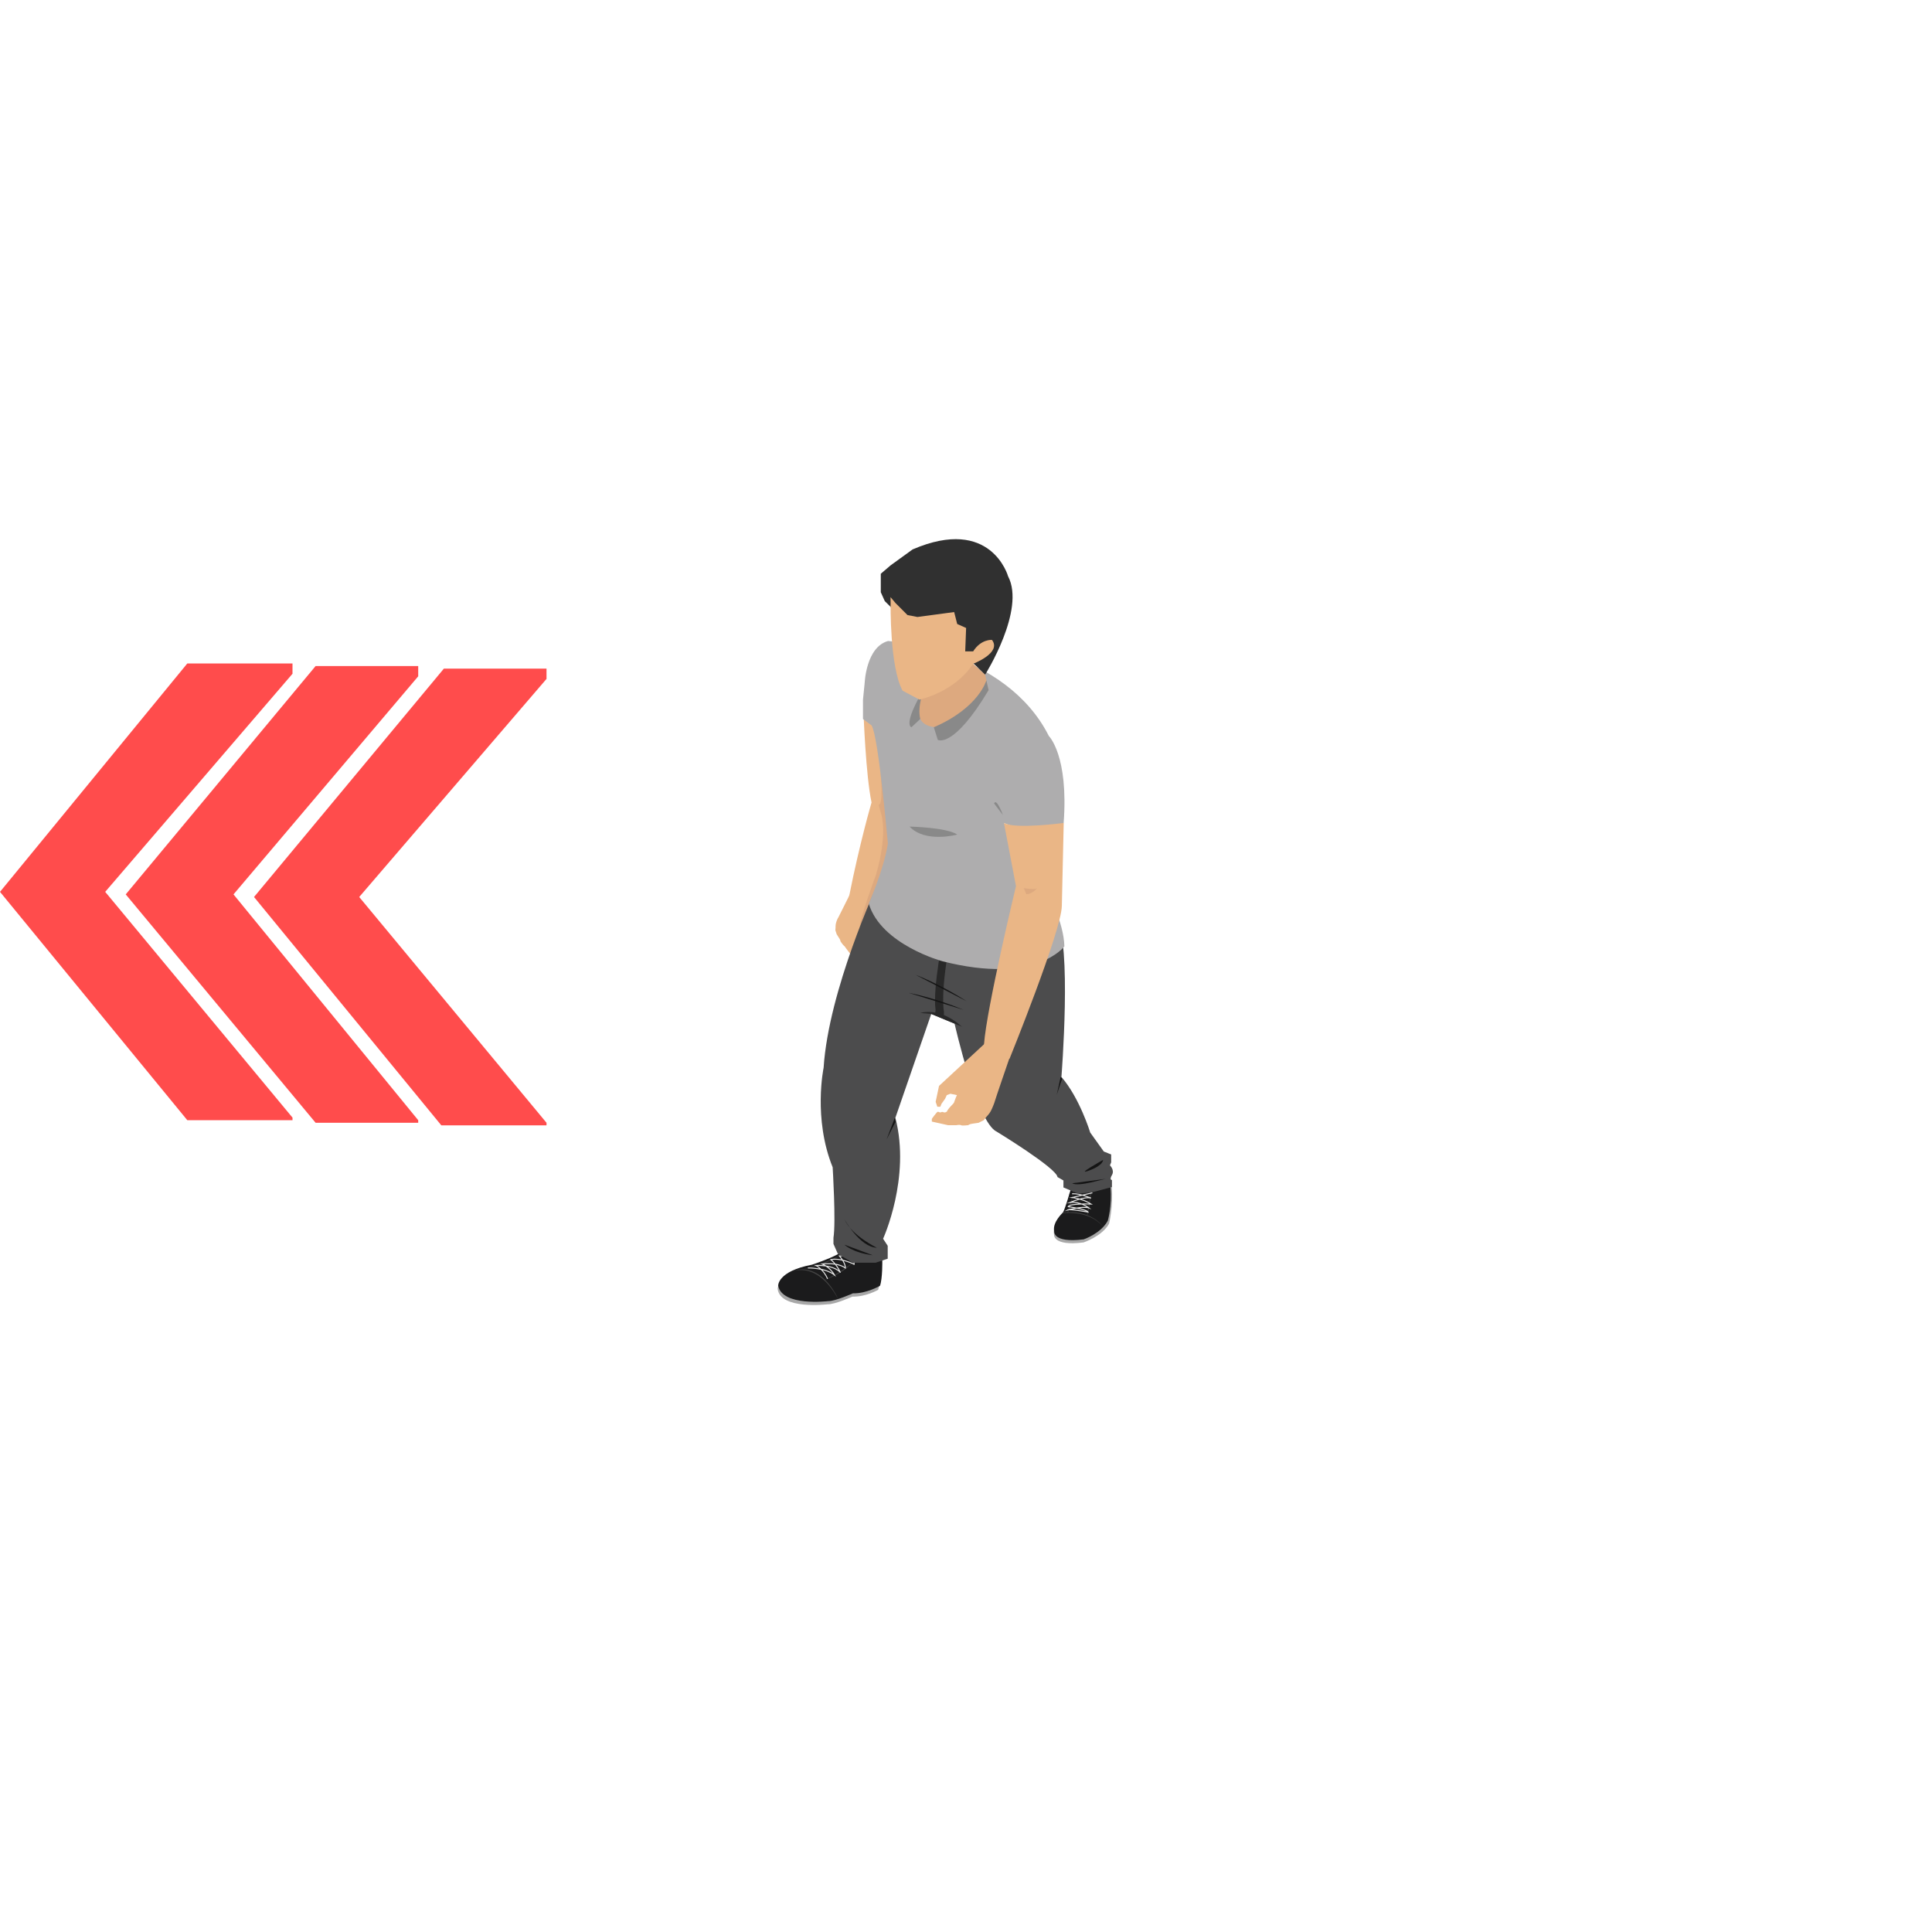 <?xml version="1.0" encoding="utf-8"?>
<!-- Generator: Adobe Illustrator 16.0.0, SVG Export Plug-In . SVG Version: 6.00 Build 0)  -->
<!DOCTYPE svg PUBLIC "-//W3C//DTD SVG 1.1//EN" "http://www.w3.org/Graphics/SVG/1.1/DTD/svg11.dtd">
<svg version="1.1" id="Layer_1" xmlns="http://www.w3.org/2000/svg" xmlns:xlink="http://www.w3.org/1999/xlink" x="0px" y="0px"
	 width="200px" height="200px" viewBox="0 0 200 200" enable-background="new 0 0 200 200" xml:space="preserve">
<g id="Direction">
	<g transform="rotate({{angle}} 50 50)">
		<polygon id="arrow" opacity="0.7" fill="#ff0000" enable-background="new    " points="56.574,69.214 56.576,70.279 
			37.186,92.857 56.574,116.229 56.574,116.494 45.684,116.494 26.296,92.857 45.951,69.214 		">
	
		</polygon>
		<polygon id="arrow2" opacity="0.7" fill="#ff0000" enable-background="new    " points="43.293,68.95 43.293,70.011 
			24.172,92.587 43.293,115.963 43.293,116.227 32.672,116.229 13.016,92.587 32.67,68.95 		">
		
	
		</polygon>
		<polygon id="arrow3" opacity="0.7" fill="#ff0000" enable-background="new    " points="30.279,68.682 30.279,69.747 
			10.891,92.324 30.281,115.697 30.281,115.963 19.391,115.963 0,92.324 19.389,68.682 		">
		
	
		</polygon>
	</g>
</g>
<g>
	<g>
		<path fill="#A8A8A8" d="M91.278,130.848c0,0-0.1,1.918-0.369,2.672c0,0-1.262,0.742-2.657,0.703c0,0-1.821,0.822-2.582,0.797
			c0,0-4.913,0.602-5.169-1.605c0,0-0.062-1.482,3.509-2.156c0,0,1.722-0.563,2.732-1.127
			C87.424,129.738,90.628,129.959,91.278,130.848z"/>
		<path fill="#1B1B1C" d="M91.335,130.5c0,0,0.034,1.852-0.239,2.605c0,0-1.391,0.816-2.801,0.779c0,0-1.821,0.82-2.571,0.809
			c0,0-4.758,0.58-5.169-1.605c0,0-0.062-1.494,3.502-2.168c0,0,1.726-0.564,2.746-1.119
			C87.479,129.391,90.676,129.611,91.335,130.5z"/>
		<path fill="#444444" d="M81.586,131.758c0,0,2.801-1.596,5.173,2.711C86.763,134.469,84.978,130.174,81.586,131.758z"/>
		<path fill="#444444" d="M88.26,130.703c0,0-1.361,1.156-2.967,1.813C85.293,132.516,87.056,131.996,88.26,130.703z"/>
		<path fill="#444444" d="M87.002,129.945c0,0-2.632,1.291-4.39,1.541C82.613,131.486,84.9,131.246,87.002,129.945z"/>
		<path fill="none" stroke="#E8E8E8" stroke-width="0.1" stroke-miterlimit="10" d="M83.629,131.258c0,0,1.813-0.033,2.757,0.725
			c0,0-0.447-0.801-1.266-1.127c0,0,1.527-0.232,2.395,0.412c0,0,0.055-0.475-0.621-1.258c0,0,1.154-0.031,1.518,0.338v0.529
			c0,0-1.336-0.695-2.399-0.482c0,0,0.576,0.461,0.989,1.338c0,0-0.546-0.779-2.537-0.736c0,0,0.794,0.402,1.205,1.389"/>
	</g>
	<g>
		<g>
			<path fill="#A8A8A8" d="M110.717,123.504c0,0-0.542,2.359-0.754,2.604c0,0-1.059,0.721-0.852,1.656c0,0-0.207,1.268,3.059,0.852
				c0,0,1.918-0.635,2.639-1.936c0,0,0.448-1.813,0.279-3.814C115.084,122.877,112.06,122.645,110.717,123.504z"/>
			<path fill="#1B1B1C" d="M110.844,123.127c0,0-0.627,2.168-0.821,2.406c0,0-1.093,0.994-0.894,1.91c0,0-0.203,1.27,3.058,0.855
				c0,0,1.767-0.598,2.486-1.92c0,0,0.457-1.486,0.284-3.473C114.943,122.906,112.174,122.271,110.844,123.127z"/>
			<path fill="#444444" d="M111.137,123.355c0,0-0.437,2.102-0.631,2.203c0,0,0.635-1.928,0.58-2.305L111.137,123.355z"/>
			<path fill="#444444" d="M112.949,123.428c0,0-0.25,2.316-0.445,2.436c0,0,0.424-2.051,0.33-2.424L112.949,123.428z"/>
			<path fill="#444444" d="M109.946,125.596c0,0,2.693-0.41,4.247,1.377c0,0-1.253-1.813-4.18-1.439"/>
		</g>
		<path fill="none" stroke="#E8E8E8" stroke-width="0.1" stroke-miterlimit="10" d="M113.08,123.482l-2.109,0.486
			c0,0,1.102,0.107,1.979,0.674c0,0-2.249-0.084-2.376,0.271c0,0,1.914,0.262,2.066,0.563c0,0-1.923-0.355-2.144-0.215
			c0,0,1.619-0.432,2.225-0.217c0,0-0.881-0.707-1.965-0.563c0,0,1.512-0.652,2.189-0.453c0,0-1.136-0.496-1.961-0.453"/>
	</g>
	<path fill="#EAB686" d="M89.833,93.664l0.356,4.267l-0.542,0.756l-0.303,0.063l-0.144-0.182l0.07-0.183l0.049-0.402l0.076-0.225
		l-0.112-0.279l-0.373-0.36l-0.058,0.136l-0.121,0.248c0,0-0.042,0.038-0.029,0.299c0.008,0.26-0.021,0.488-0.021,0.488
		s-0.07-0.055,0.008,0.119c0.068,0.182,0.174,0.129,0.221,0.303c0.061,0.152,0.203,0.104,0.194,0.273c0,0.182,0,0.182,0,0.182
		s-0.013,0.195-0.025,0.274c-0.013,0.082-0.013,0.082-0.013,0.082l-0.112,0.092l-0.959-0.903l-0.398-0.521
		c0,0-0.153-0.246-0.231-0.291c-0.078-0.038-0.36-0.455-0.36-0.455s0.013-0.116-0.148-0.347c-0.159-0.246-0.241-0.377-0.241-0.377
		l-0.14-0.426l0.017-0.246c0,0,0-0.339,0.049-0.495c0.034-0.165,0.182-0.517,0.244-0.589c0.051-0.082,1.188-2.378,1.188-2.378
		S89.887,92.628,89.833,93.664z"/>
	<path fill="#EAB686" d="M89.396,73.907c0,0,0.23,6.357,0.826,9.167c0,0-1.194,4.047-2.321,9.705c0,0,0.364,2.2,2.285,1.444
		l2.279-8.1L91.422,74.79C91.426,74.794,90.632,72.566,89.396,73.907z"/>
	<path fill="#DDA97F" d="M91.166,80.151c0,0,0.299,3.117-0.208,3.174l0.29,1.044c0,0,0.65,1.982-0.555,6.154
		c0,0-1.63,4.386-1.734,5.557l0.373,0.417l3.834-4.203c0,0-0.805-7.624-0.864-7.937c-0.065-0.307-0.876-1.986-0.876-1.986
		l0.252-1.768L91.166,80.151z"/>
	<path fill="#4C4C4D" d="M90.806,91.618c0,0-5.031,10.87-5.546,18.919c0,0-1.107,5.238,0.936,10.295c0,0,0.352,5.662,0.083,7.309
		v0.627l0.451,1.025l1.531,0.92h2.389l1.245-0.412v-1.338l-0.477-0.729c0,0,2.884-6.311,1.271-12.523l3.714-10.746l2.414,1.002
		c0,0,2.313,10.252,4.366,11.184c0,0,6.179,3.762,6.289,4.697l0.614,0.352v0.725l1.504,0.635l1.448-0.131l2.071-0.547v-0.725
		c0,0-0.31,0,0-0.516c0.301-0.521-0.208-1.004-0.208-1.004l0.127-0.314v-0.813l-0.763-0.305l-1.406-1.965c0,0-1.101-3.6-2.98-5.748
		c0,0,1.109-14.051-0.538-16.276C109.332,95.216,99.443,87.809,90.806,91.618z"/>
	<path fill="#282828" d="M97.715,96.531c0,0-1.203,5.775-0.863,8.039l-0.06,0.473l0.923,0.281v-0.621c0,0-0.439-2.027,0.763-7.929
		l-0.821-0.273"/>
	<path fill="#AEADAE" d="M90.234,75.103l-0.898-0.673v-1.999l0.178-1.776c0,0,0.15-3.683,2.425-4.299c0,0,12.15,0.928,16.636,9.832
		c0,0,2.059,2.007,1.533,9.01c0,0-2.474,1.542-6.18,0c0,0,6.133,7.829,6.256,12.769c0,0-2.947,4.014-12.621,1.542
		c0,0-6.344-1.704-7.629-5.966c0,0,1.567-3.543,1.978-6.224C91.902,87.315,90.962,76.338,90.234,75.103z"/>
	<path fill="#EAB686" d="M103.928,85.193l1.246,6.537c0,0-3.037,12.613-3.309,16.371c0,0,0.271,1.646,2.643,1.5
		c0,0,5.35-13.183,5.413-15.811l0.194-8.598C110.107,85.193,105.067,85.862,103.928,85.193z"/>
	<path fill="#303030" d="M101.976,69.848c0,0,4.218-6.694,2.38-10.192c0,0-1.748-6.285-9.884-2.78l-2.274,1.647l-1.019,0.872v0.464
		v0.521v0.927l0.413,0.919l0.605,0.599l0.936,1.457C93.125,64.283,97.851,65.523,101.976,69.848z"/>
	<path fill="#DDA97F" d="M101.976,69.848l0.364,1.599c0,0-2.066,3.14-3.867,3.657c0,0-4.222,1.235-3.298-2.681
		c0,0,3.202-4.58,5.565-3.708L101.976,69.848z"/>
	<path fill="#898989" d="M95.263,74.43l-0.911,0.855c0,0-0.974-0.182,1.338-4.046C95.699,71.239,94.929,72.981,95.263,74.43z"/>
	<path fill="#EAB686" d="M92.197,62.436c0,0-0.108,6.592,1.237,9.063l1.741,0.923c0,0,3.599-0.724,5.565-3.708
		c0,0,2.981-1.13,1.948-2.471c0,0-1.131-0.104-1.948,1.188h-0.821l0.093-2.424l-0.923-0.413l-0.314-1.234l-3.803,0.51l-1.029-0.199
		l-1.237-1.241l-0.521-0.618L92.197,62.436z"/>
	<path fill="#898989" d="M102.107,70.428c0,0-0.75,2.831-5.438,4.857l0.411,1.305c0,0,1.601,0.976,5.26-5.148L102.107,70.428z"/>
	<path fill="#898989" d="M94.153,85.568c0,0,3.841,0.076,4.942,0.824C99.096,86.396,95.805,87.302,94.153,85.568z"/>
	<path fill="#898989" d="M103.822,84.374c0,0-0.665-1.821-0.915-1.201L103.822,84.374z"/>
	<path fill="#EAB686" d="M101.865,108.102l-4.658,4.311l-0.348,1.646l0.174,0.514h0.309l0.119-0.305l0.373-0.521l0.178-0.381
		l0.373-0.141l0.678,0.141l-0.111,0.24l-0.169,0.453c0,0,0.017,0.098-0.274,0.369c-0.275,0.279-0.471,0.576-0.471,0.576
		s0.098,0.033-0.136,0.131c-0.237,0.098-0.271-0.105-0.474,0c-0.208,0.105-0.28-0.174-0.458,0.035
		c-0.169,0.203-0.169,0.203-0.169,0.203s-0.195,0.24-0.271,0.352c-0.068,0.105-0.068,0.105-0.068,0.105v0.275l1.673,0.373h0.868
		c0,0,0.368-0.072,0.474,0c0.094,0.08,0.754,0,0.754,0s0.11-0.119,0.483-0.162c0.372-0.047,0.585-0.084,0.585-0.084l0.541-0.271
		l0.254-0.322c0,0,0.348-0.373,0.467-0.609c0.135-0.246,0.381-0.855,0.424-1.033c0.029-0.156,1.498-4.422,1.498-4.422
		S102.898,106.852,101.865,108.102z"/>
	<path fill="#282828" d="M96.402,104.965l-1.131-0.107c0,0,2.004-0.668,4.307,1.426L96.402,104.965z"/>
	<path fill="#141414" d="M94.776,100.91c0,0,2.439,0.9,5.306,2.75"/>
	<path fill="#141414" d="M94.064,102.779c0,0,2.55,0.455,5.691,1.762"/>
	<path fill="#141414" d="M87.416,126.215c0,0,1.573,2.883,3.356,2.951C90.789,129.166,88.173,127.93,87.416,126.215z"/>
	<path fill="#141414" d="M87.416,128.848c0,0,0.819,0.826,2.948,1.098"/>
	<polygon fill="#141414" points="92.625,115.732 91.777,117.961 92.718,116.113 	"/>
	<polygon fill="#141414" points="109.794,111.479 109.743,111.73 109.607,112.355 109.396,113.322 109.955,111.664 	"/>
	<path fill="#141414" d="M114.186,120.078c0,0,0.063,0.541-1.453,1.1C111.225,121.729,114.186,120.078,114.186,120.078z"/>
	<path fill="#141414" d="M114.656,122.008c-0.411,0-2.953,0.891-3.672,0.484"/>
	<path fill="#DDA97F" d="M105.982,91.938c0,0,1.178,0.203,1.385,0c0,0-0.513,0.638-1.127,0.629L105.982,91.938z"/>
</g>
</svg>
